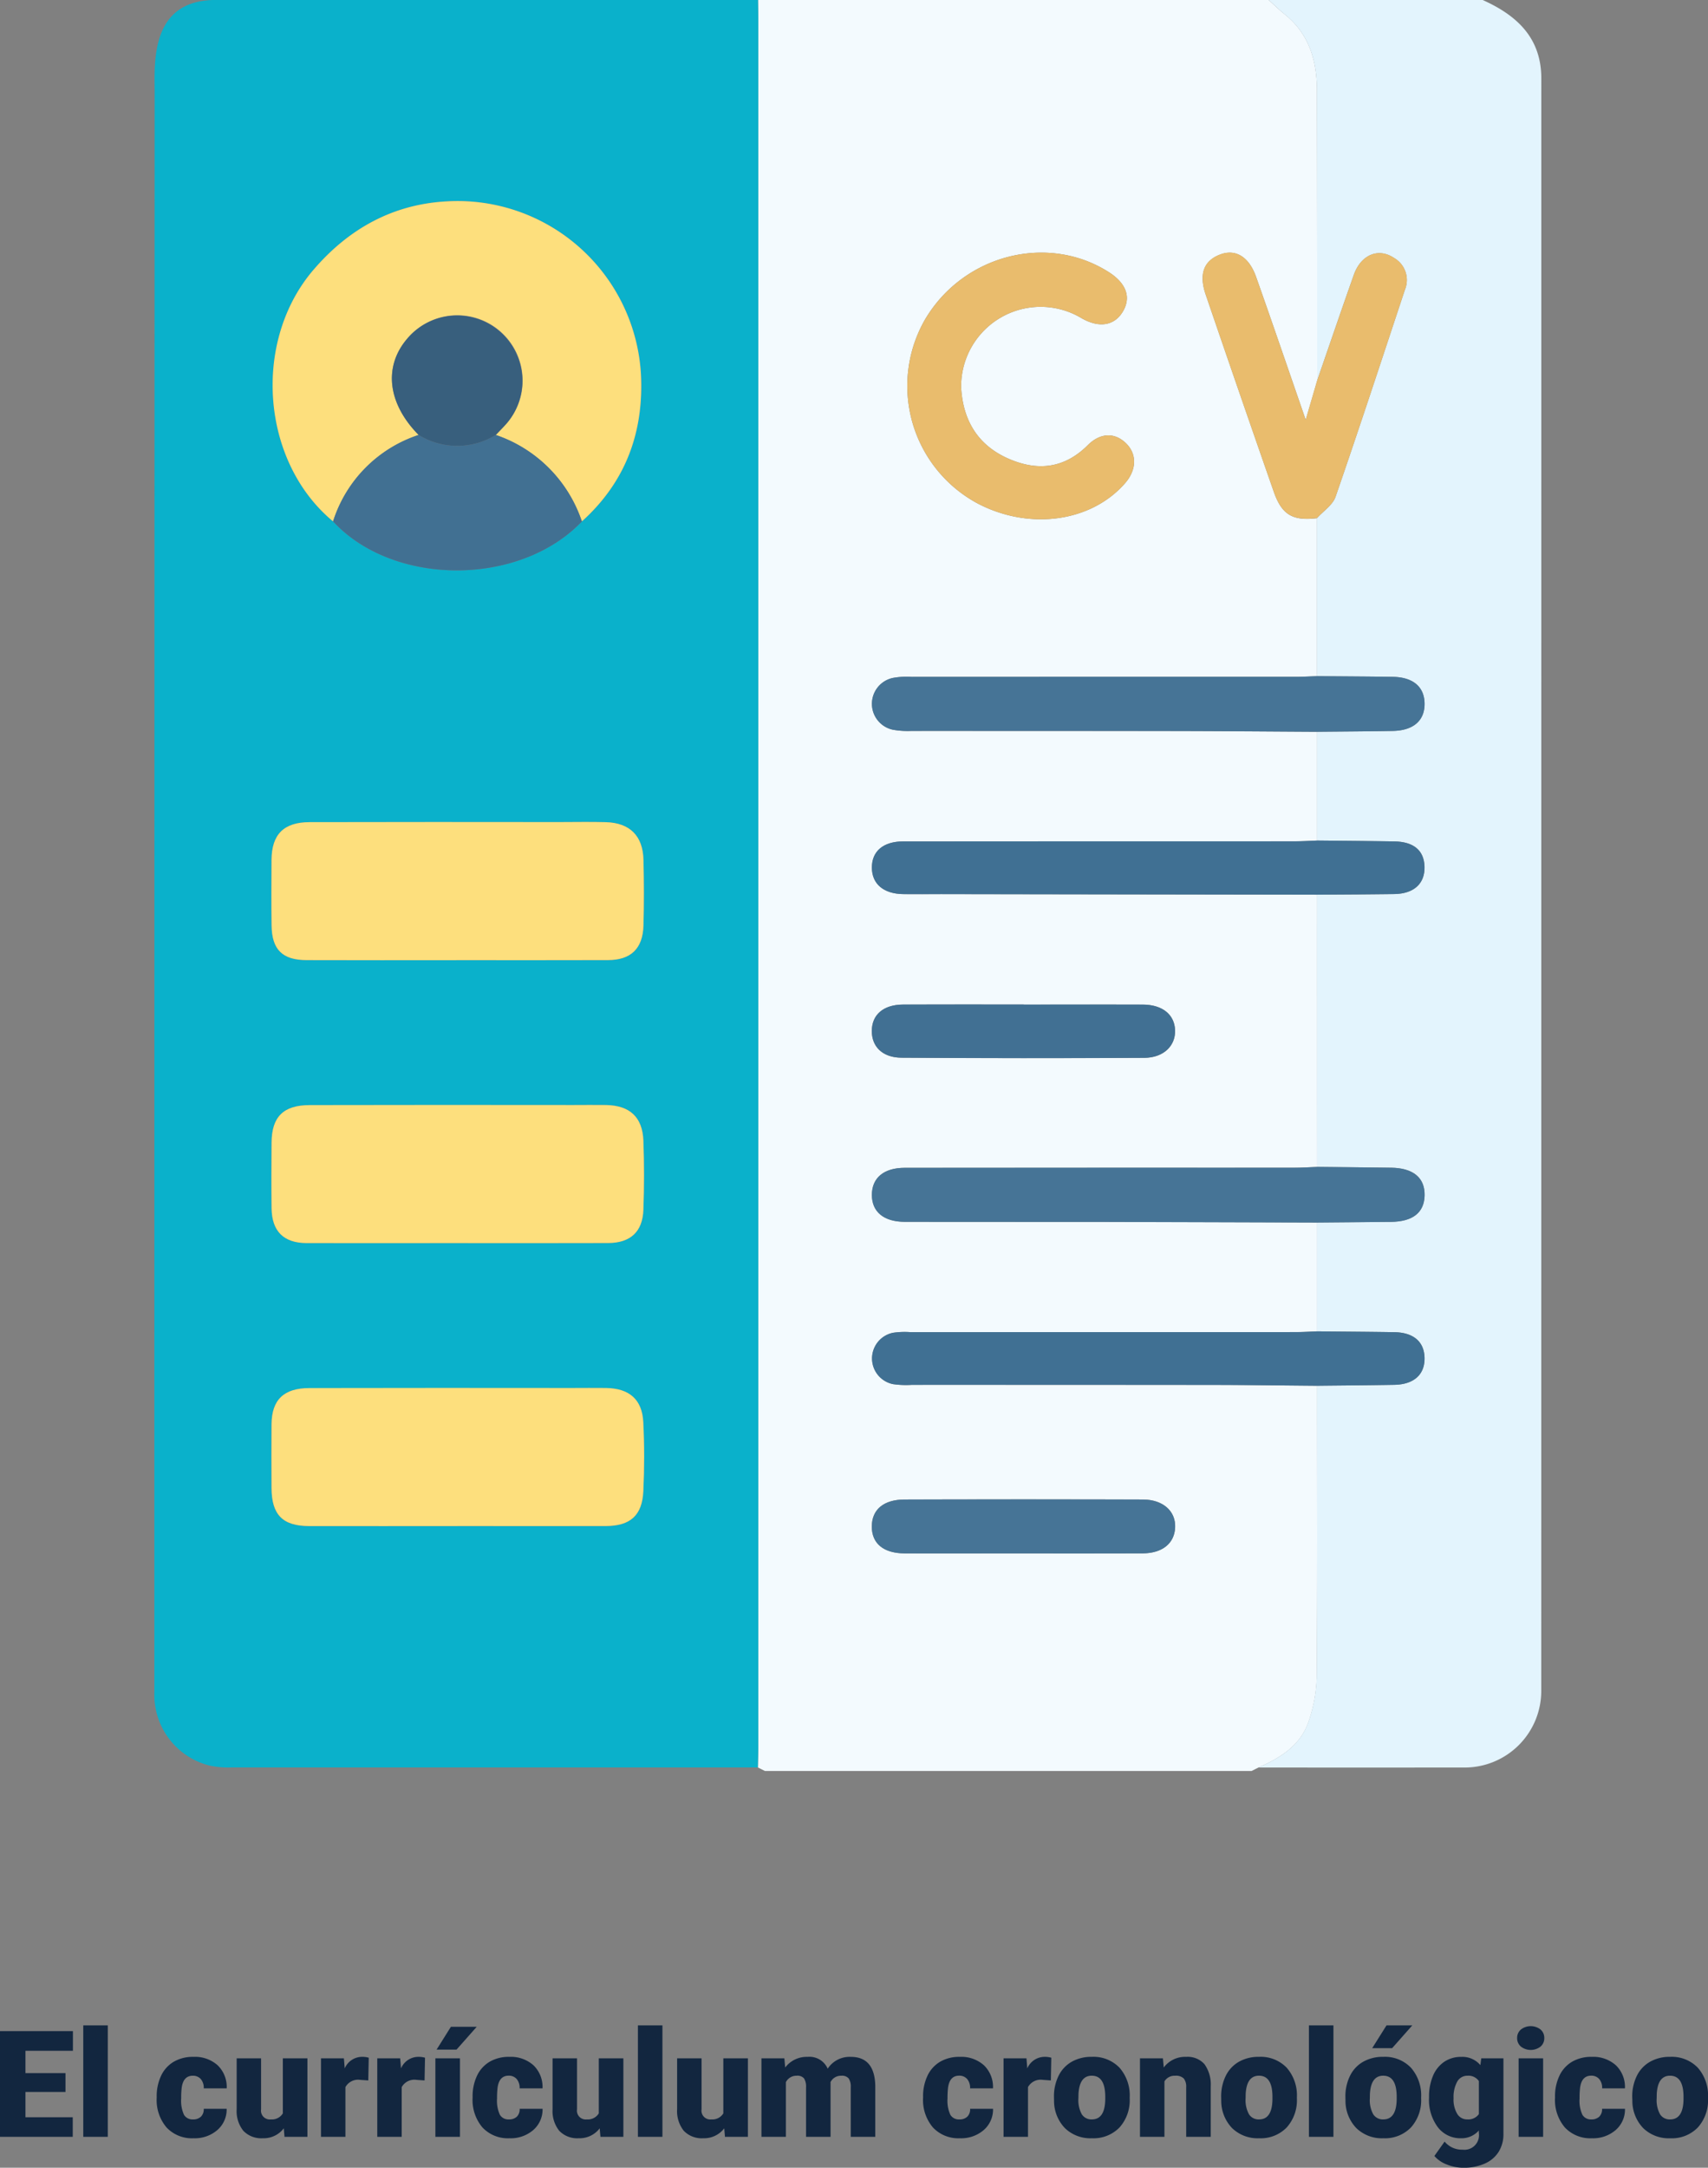 <svg xmlns="http://www.w3.org/2000/svg" xmlns:xlink="http://www.w3.org/1999/xlink" width="206.965" height="262.564" viewBox="0 0 206.965 262.564">
  <rect x="0" y="0" width="206.965" height="262.564" fill="#808080" stroke="none"/>
  <defs>
    <clipPath id="clip-path">
      <rect id="Rectángulo_47153" data-name="Rectángulo 47153" width="168.063" height="214.505" fill="none"/>
    </clipPath>
  </defs>
  <g id="Grupo_159131" data-name="Grupo 159131" transform="translate(-277.264 -4778.248)">
    <path id="Trazado_226321" data-name="Trazado 226321" d="M78.2,13.568H73.349v3.059h5.73V19H70.264V6.2H79.1V8.585H73.349v2.7H78.2ZM83.324,19H80.354V5.5h2.971Zm10.327-2.109a1.317,1.317,0,0,0,.967-.338,1.241,1.241,0,0,0,.334-.945h2.777a3.288,3.288,0,0,1-1.121,2.566,4.168,4.168,0,0,1-2.887,1,4.22,4.22,0,0,1-3.27-1.3,5.125,5.125,0,0,1-1.2-3.6v-.123a5.792,5.792,0,0,1,.532-2.544,3.872,3.872,0,0,1,1.534-1.7A4.573,4.573,0,0,1,93.7,9.314a4.116,4.116,0,0,1,2.944,1.028,3.647,3.647,0,0,1,1.09,2.786H94.952A1.626,1.626,0,0,0,94.592,12a1.244,1.244,0,0,0-.967-.4q-1.151,0-1.345,1.468a10.357,10.357,0,0,0-.062,1.283,4.068,4.068,0,0,0,.343,1.986A1.187,1.187,0,0,0,93.651,16.891Zm11,1.081a3.054,3.054,0,0,1-2.54,1.2,3,3,0,0,1-2.369-.91,3.826,3.826,0,0,1-.8-2.615V9.49H101.9v6.179a1.065,1.065,0,0,0,1.187,1.222,1.548,1.548,0,0,0,1.45-.729V9.49h2.979V19h-2.777Zm10.239-5.8-.976-.07a1.752,1.752,0,0,0-1.793.879V19h-2.962V9.49h2.777l.1,1.222a2.294,2.294,0,0,1,2.083-1.4,2.888,2.888,0,0,1,.826.105Zm6.82,0-.976-.07a1.752,1.752,0,0,0-1.793.879V19h-2.962V9.49h2.777l.1,1.222a2.294,2.294,0,0,1,2.083-1.4,2.888,2.888,0,0,1,.826.105ZM126,19h-2.979V9.49H126ZM124.9,5.676h3.129l-2.443,2.76-2.417,0Zm7.031,11.215a1.317,1.317,0,0,0,.967-.338,1.241,1.241,0,0,0,.334-.945h2.777a3.288,3.288,0,0,1-1.121,2.566,4.168,4.168,0,0,1-2.887,1,4.22,4.22,0,0,1-3.27-1.3,5.125,5.125,0,0,1-1.2-3.6v-.123a5.792,5.792,0,0,1,.532-2.544,3.872,3.872,0,0,1,1.534-1.7,4.573,4.573,0,0,1,2.373-.593,4.116,4.116,0,0,1,2.944,1.028,3.647,3.647,0,0,1,1.09,2.786h-2.777a1.626,1.626,0,0,0-.36-1.134,1.244,1.244,0,0,0-.967-.4q-1.151,0-1.345,1.468a10.357,10.357,0,0,0-.062,1.283,4.068,4.068,0,0,0,.343,1.986A1.187,1.187,0,0,0,131.928,16.891Zm11,1.081a3.054,3.054,0,0,1-2.54,1.2,3,3,0,0,1-2.369-.91,3.826,3.826,0,0,1-.8-2.615V9.49h2.962v6.179a1.065,1.065,0,0,0,1.187,1.222,1.548,1.548,0,0,0,1.45-.729V9.49h2.979V19h-2.777ZM150.534,19h-2.971V5.5h2.971Zm7.488-1.028a3.054,3.054,0,0,1-2.54,1.2,3,3,0,0,1-2.369-.91,3.826,3.826,0,0,1-.8-2.615V9.49h2.962v6.179a1.065,1.065,0,0,0,1.187,1.222,1.548,1.548,0,0,0,1.45-.729V9.49h2.979V19H158.11Zm7.286-8.481.1,1.116a3.27,3.27,0,0,1,2.716-1.292,2.407,2.407,0,0,1,2.435,1.433,3.165,3.165,0,0,1,2.795-1.433q2.892,0,2.971,3.5V19h-2.971V13a1.813,1.813,0,0,0-.246-1.063,1.048,1.048,0,0,0-.9-.334,1.4,1.4,0,0,0-1.31.782l.009.123V19h-2.971V13.015a1.906,1.906,0,0,0-.237-1.081,1.045,1.045,0,0,0-.905-.334,1.42,1.42,0,0,0-1.3.782V19h-2.962V9.49Zm21.208,7.4a1.317,1.317,0,0,0,.967-.338,1.241,1.241,0,0,0,.334-.945h2.777a3.288,3.288,0,0,1-1.121,2.566,4.168,4.168,0,0,1-2.887,1,4.22,4.22,0,0,1-3.27-1.3,5.125,5.125,0,0,1-1.2-3.6v-.123a5.792,5.792,0,0,1,.532-2.544,3.872,3.872,0,0,1,1.534-1.7,4.573,4.573,0,0,1,2.373-.593,4.116,4.116,0,0,1,2.944,1.028,3.647,3.647,0,0,1,1.09,2.786h-2.777a1.626,1.626,0,0,0-.36-1.134,1.244,1.244,0,0,0-.967-.4q-1.151,0-1.345,1.468a10.357,10.357,0,0,0-.062,1.283,4.068,4.068,0,0,0,.343,1.986A1.187,1.187,0,0,0,186.517,16.891Zm11.083-4.72-.976-.07a1.752,1.752,0,0,0-1.793.879V19h-2.962V9.49h2.777l.1,1.222a2.294,2.294,0,0,1,2.083-1.4,2.888,2.888,0,0,1,.826.105Zm.378,1.986a5.613,5.613,0,0,1,.554-2.536,3.96,3.96,0,0,1,1.591-1.709,4.791,4.791,0,0,1,2.435-.6,4.373,4.373,0,0,1,3.366,1.323,5.076,5.076,0,0,1,1.23,3.6v.105a4.925,4.925,0,0,1-1.235,3.529,4.384,4.384,0,0,1-3.344,1.305,4.434,4.434,0,0,1-3.261-1.217,4.761,4.761,0,0,1-1.327-3.3Zm2.962.185a3.538,3.538,0,0,0,.413,1.934,1.376,1.376,0,0,0,1.222.615q1.582,0,1.617-2.435v-.3q0-2.558-1.635-2.558-1.485,0-1.608,2.206ZM211.179,9.49l.1,1.116a3.225,3.225,0,0,1,2.716-1.292,2.713,2.713,0,0,1,2.219.888,4.226,4.226,0,0,1,.76,2.672V19H214V13a1.6,1.6,0,0,0-.29-1.059,1.342,1.342,0,0,0-1.055-.338,1.413,1.413,0,0,0-1.292.686V19H208.4V9.49Zm7.058,4.667a5.613,5.613,0,0,1,.554-2.536,3.96,3.96,0,0,1,1.591-1.709,4.791,4.791,0,0,1,2.435-.6,4.373,4.373,0,0,1,3.366,1.323,5.076,5.076,0,0,1,1.23,3.6v.105a4.925,4.925,0,0,1-1.235,3.529,4.384,4.384,0,0,1-3.344,1.305,4.434,4.434,0,0,1-3.261-1.217,4.761,4.761,0,0,1-1.327-3.3Zm2.962.185a3.538,3.538,0,0,0,.413,1.934,1.376,1.376,0,0,0,1.222.615q1.582,0,1.617-2.435v-.3q0-2.558-1.635-2.558-1.485,0-1.608,2.206ZM231.842,19h-2.971V5.5h2.971Zm1.45-4.843a5.613,5.613,0,0,1,.554-2.536,3.96,3.96,0,0,1,1.591-1.709,4.791,4.791,0,0,1,2.435-.6,4.373,4.373,0,0,1,3.366,1.323,5.076,5.076,0,0,1,1.23,3.6v.105a4.925,4.925,0,0,1-1.235,3.529,4.384,4.384,0,0,1-3.344,1.305,4.434,4.434,0,0,1-3.261-1.217,4.761,4.761,0,0,1-1.327-3.3Zm2.962.185a3.538,3.538,0,0,0,.413,1.934,1.376,1.376,0,0,0,1.222.615q1.582,0,1.617-2.435v-.3q0-2.558-1.635-2.558-1.485,0-1.608,2.206ZM238.275,5.5H241.4l-2.443,2.76-2.417,0Zm5.15,8.675a6.421,6.421,0,0,1,.475-2.549,3.821,3.821,0,0,1,1.362-1.709,3.591,3.591,0,0,1,2.065-.6,2.855,2.855,0,0,1,2.32,1l.105-.826h2.689V18.64a4.009,4.009,0,0,1-.584,2.184,3.75,3.75,0,0,1-1.692,1.424,6.219,6.219,0,0,1-2.566.5,5.365,5.365,0,0,1-2.026-.4,3.657,3.657,0,0,1-1.5-1.028l1.239-1.74a2.716,2.716,0,0,0,2.18.976,1.764,1.764,0,0,0,1.969-2.021v-.3a2.781,2.781,0,0,1-2.153.94,3.437,3.437,0,0,1-2.812-1.332,5.517,5.517,0,0,1-1.072-3.564Zm2.971.185a3.383,3.383,0,0,0,.439,1.85,1.387,1.387,0,0,0,1.23.681,1.573,1.573,0,0,0,1.4-.642v-4a1.534,1.534,0,0,0-1.38-.65,1.4,1.4,0,0,0-1.239.708A3.858,3.858,0,0,0,246.4,14.359ZM257.251,19H254.28V9.49h2.971ZM254.1,7.038A1.322,1.322,0,0,1,254.562,6a1.943,1.943,0,0,1,2.373,0,1.322,1.322,0,0,1,.457,1.037,1.322,1.322,0,0,1-.457,1.037,1.943,1.943,0,0,1-2.373,0A1.322,1.322,0,0,1,254.1,7.038Zm8.991,9.853a1.317,1.317,0,0,0,.967-.338,1.241,1.241,0,0,0,.334-.945h2.777a3.288,3.288,0,0,1-1.121,2.566,4.168,4.168,0,0,1-2.887,1,4.22,4.22,0,0,1-3.27-1.3,5.125,5.125,0,0,1-1.2-3.6v-.123a5.792,5.792,0,0,1,.532-2.544,3.872,3.872,0,0,1,1.534-1.7,4.573,4.573,0,0,1,2.373-.593,4.116,4.116,0,0,1,2.944,1.028,3.647,3.647,0,0,1,1.09,2.786H264.4a1.626,1.626,0,0,0-.36-1.134,1.244,1.244,0,0,0-.967-.4q-1.151,0-1.345,1.468a10.357,10.357,0,0,0-.062,1.283,4.068,4.068,0,0,0,.343,1.986A1.187,1.187,0,0,0,263.1,16.891Zm4.957-2.733a5.613,5.613,0,0,1,.554-2.536A3.96,3.96,0,0,1,270.2,9.912a4.791,4.791,0,0,1,2.435-.6A4.373,4.373,0,0,1,276,10.637a5.076,5.076,0,0,1,1.23,3.6v.105a4.925,4.925,0,0,1-1.235,3.529,4.384,4.384,0,0,1-3.344,1.305,4.434,4.434,0,0,1-3.261-1.217,4.761,4.761,0,0,1-1.327-3.3Zm2.962.185a3.538,3.538,0,0,0,.413,1.934,1.376,1.376,0,0,0,1.222.615q1.582,0,1.617-2.435v-.3q0-2.558-1.635-2.558-1.485,0-1.608,2.206Z" transform="translate(207 5018.068)" fill="#12263f"/>
    <g id="Grupo_157163" data-name="Grupo 157163" transform="translate(295.969 4778.248)">
      <g id="Grupo_157162" data-name="Grupo 157162" clip-path="url(#clip-path)">
        <path id="Trazado_223822" data-name="Trazado 223822" d="M206.807,0h61.885c.64.575,1.255,1.182,1.926,1.719,2.969,2.378,3.915,5.615,3.922,9.233q.034,17.556.035,35.112l-1.4,4.794c-2.134-6.161-4.041-11.752-6.014-17.319-.876-2.472-2.508-3.417-4.375-2.7-1.964.752-2.582,2.359-1.724,4.868q4.083,11.943,8.244,23.859c.98,2.8,2.29,3.549,5.241,3.2q0,9.569,0,19.139c-.835.026-1.669.075-2.5.075q-23.31.007-46.62.008a9.338,9.338,0,0,0-2.284.132,3.207,3.207,0,0,0,.009,6.27,10.21,10.21,0,0,0,2.282.145q15.679.012,31.359.01c5.921.009,11.841.062,17.762.094q0,6.588,0,13.176c-.9.032-1.806.091-2.709.091q-23.712.008-47.424.011c-2.435,0-3.812,1.195-3.805,3.172s1.409,3.177,3.8,3.21c1.532.021,3.064,0,4.6,0l45.54.071q0,16.486.006,32.973c-.9.033-1.807.094-2.71.094q-23.624.01-47.248.013c-2.557,0-3.981,1.219-3.988,3.271s1.426,3.264,3.981,3.27c7.944.019,15.889,0,23.833.01q13.064.022,26.128.076,0,6.592,0,13.184c-.834.03-1.667.087-2.5.088q-23.4.008-46.8.006a9.614,9.614,0,0,0-2.082.078,3.174,3.174,0,0,0,0,6.221,11.139,11.139,0,0,0,2.29.087q18.176.006,36.353.007c4.245,0,8.49.064,12.736.1,0,11.741.045,23.483-.04,35.223a17.765,17.765,0,0,1-.986,5.447c-.975,2.893-3.414,4.4-6.075,5.568l-.839.421H207.643l-.854-.426c.016-.905.046-1.811.046-2.716q0-104.427,0-208.855c0-.836-.018-1.672-.028-2.508m24.612,46.885a9.635,9.635,0,0,1,14.6-8.343c2.221,1.272,4.073.856,5.057-.91.943-1.692.314-3.353-1.773-4.679-7.454-4.735-17.667-2.083-22.283,5.787A16.153,16.153,0,0,0,233.453,61c6.273,3.265,13.721,2.234,17.828-2.466,1.421-1.626,1.464-3.54.109-4.851s-3.093-1.291-4.627.24c-2.836,2.83-6.085,3.169-9.585,1.643-3.746-1.635-5.548-4.663-5.761-8.683m7.375,141.269c4.878,0,9.755.015,14.632-.006,2.382-.01,3.847-1.214,3.927-3.139.082-1.969-1.46-3.374-3.918-3.381q-14.422-.045-28.846,0c-2.572.007-3.985,1.227-3.99,3.273s1.417,3.242,3.981,3.251c4.738.017,9.476,0,14.214,0m.215-66.476c-4.871,0-9.743-.015-14.614.006-2.391.011-3.79,1.229-3.793,3.211,0,1.885,1.291,3.209,3.589,3.225q14.717.1,29.435.015c2.338-.012,3.79-1.465,3.722-3.348-.069-1.908-1.545-3.1-3.934-3.1-4.8-.016-9.6,0-14.4,0" transform="translate(-133.661)" fill="#f3fafe"/>
        <path id="Trazado_223823" data-name="Trazado 223823" d="M73.145,0c.01.836.029,1.672.029,2.508q0,104.427,0,208.855c0,.905-.03,1.811-.046,2.716q-31.878,0-63.756,0a10.63,10.63,0,0,1-2.683-.226A8.834,8.834,0,0,1,0,204.971Q0,107.978.034,10.986C0,7.288-.335.233,7.08,0ZM21.654,63.152c7.311,7.908,22.611,7.912,30.148.006,5.325-4.8,7.537-10.837,7.154-17.92A22.256,22.256,0,0,0,35.5,24.389c-6.529.329-11.922,3.279-16.23,8.311-7.426,8.673-6.345,23.219,2.388,30.453m14.958,87.415c6.123,0,12.246.016,18.369-.007,2.7-.01,4.181-1.361,4.274-4.038.1-2.78.1-5.569,0-8.348-.108-2.872-1.654-4.275-4.522-4.328-1.322-.024-2.644,0-3.966,0q-15.969,0-31.938.008c-3.21.006-4.612,1.419-4.631,4.555-.016,2.644-.027,5.289,0,7.932.034,2.794,1.465,4.218,4.249,4.226,6.054.016,12.107,0,18.161,0M36.6,116.3c6.122,0,12.245.015,18.368-.006,2.778-.01,4.221-1.394,4.3-4.2.075-2.642.065-5.288,0-7.931-.068-2.921-1.649-4.491-4.552-4.574-1.877-.053-3.757-.011-5.636-.011q-15.132,0-30.265.008c-3.143.006-4.6,1.487-4.618,4.587-.014,2.644-.031,5.288.006,7.931.04,2.92,1.307,4.182,4.235,4.193,6.053.023,12.106.007,18.159.006m.128,68.544c5.991,0,11.982.009,17.973,0,2.963-.007,4.413-1.275,4.549-4.231.128-2.781.133-5.577-.007-8.357-.139-2.754-1.7-4.084-4.5-4.131-1.393-.023-2.786,0-4.18,0q-15.883,0-31.767.008c-3.116.006-4.568,1.417-4.6,4.382-.024,2.577-.015,5.155,0,7.733.016,3.231,1.352,4.592,4.553,4.6,5.991.014,11.982,0,17.973,0" transform="translate(0)" fill="#0ab1cb"/>
        <path id="Trazado_223824" data-name="Trazado 223824" d="M378.3,214.084c2.661-1.167,5.1-2.675,6.075-5.568a17.774,17.774,0,0,0,.986-5.447c.085-11.74.041-23.482.039-35.223,3.123-.035,6.246-.056,9.369-.111,2.386-.042,3.716-1.258,3.663-3.293-.051-1.937-1.346-3.046-3.661-3.083-3.123-.049-6.247-.067-9.37-.1q0-6.592,0-13.184c2.991-.026,5.983-.047,8.974-.08,2.621-.029,4.007-1.118,4.063-3.172.058-2.158-1.36-3.35-4.06-3.386-2.99-.04-5.981-.065-8.972-.1L385.4,108.37c3.124-.024,6.248-.031,9.372-.078,2.377-.036,3.712-1.272,3.657-3.315-.054-1.963-1.3-3.021-3.659-3.06-3.123-.052-6.246-.073-9.369-.106l0-13.176c3.06-.031,6.121-.045,9.18-.1,2.525-.045,3.906-1.283,3.851-3.383-.052-1.987-1.418-3.131-3.854-3.168-3.061-.046-6.122-.058-9.183-.084q0-9.569,0-19.139c.769-.856,1.9-1.585,2.25-2.587,2.887-8.339,5.631-16.728,8.412-25.1a3.074,3.074,0,0,0-1.31-3.819c-1.9-1.282-4.018-.412-4.887,2.039-1.505,4.249-2.958,8.516-4.434,12.775q-.015-17.556-.035-35.112c-.007-3.618-.954-6.856-3.922-9.233C380.8,1.181,380.189.575,379.548,0h25.925c4.13,1.853,7.108,4.567,7.108,9.509q0,97.591-.008,195.181a9.285,9.285,0,0,1-9.407,9.4q-12.434.009-24.868,0" transform="translate(-244.518)" fill="#e3f4fd"/>
        <path id="Trazado_223825" data-name="Trazado 223825" d="M378.707,0h0Z" transform="translate(-244.513)" fill="#e3f4fd"/>
        <path id="Trazado_223826" data-name="Trazado 223826" d="M299.8,231.593c3.061.027,6.122.038,9.182.084,2.435.037,3.8,1.181,3.854,3.168.055,2.1-1.326,3.337-3.851,3.383-3.06.055-6.12.069-9.18.1-5.921-.033-11.841-.086-17.762-.094q-15.679-.023-31.359-.01a10.209,10.209,0,0,1-2.282-.145,3.207,3.207,0,0,1-.009-6.27,9.334,9.334,0,0,1,2.284-.132q23.31-.01,46.62-.008c.834,0,1.669-.049,2.5-.075" transform="translate(-158.921 -149.694)" fill="#467496"/>
        <path id="Trazado_223827" data-name="Trazado 223827" d="M299.788,399.686c2.991.031,5.981.055,8.972.1,2.7.036,4.119,1.228,4.06,3.386-.056,2.054-1.442,3.143-4.063,3.172-2.991.033-5.982.054-8.974.08q-13.063-.039-26.127-.076c-7.944-.013-15.889.008-23.833-.01-2.555-.006-3.988-1.222-3.981-3.27s1.431-3.268,3.989-3.271q23.624-.023,47.248-.013c.9,0,1.806-.062,2.71-.094" transform="translate(-158.904 -258.343)" fill="#467496"/>
        <path id="Trazado_223828" data-name="Trazado 223828" d="M299.789,287.895c3.123.034,6.246.055,9.369.106,2.363.039,3.6,1.1,3.659,3.06.056,2.044-1.279,3.279-3.657,3.315-3.124.047-6.248.054-9.372.078l-45.54-.071c-1.532,0-3.064.016-4.6,0-2.393-.033-3.795-1.229-3.8-3.21s1.37-3.17,3.805-3.172q23.712-.02,47.425-.011c.9,0,1.806-.059,2.71-.091" transform="translate(-158.909 -186.085)" fill="#407093"/>
        <path id="Trazado_223829" data-name="Trazado 223829" d="M299.818,456.009c3.124.031,6.247.05,9.37.1,2.316.036,3.611,1.146,3.662,3.083.053,2.034-1.276,3.251-3.663,3.293-3.123.055-6.246.075-9.369.111-4.245-.034-8.49-.093-12.735-.1q-18.176-.02-36.353-.008a11.166,11.166,0,0,1-2.29-.087,3.174,3.174,0,0,1,0-6.221,9.611,9.611,0,0,1,2.082-.078q23.4,0,46.8-.006c.833,0,1.667-.057,2.5-.088" transform="translate(-158.94 -294.749)" fill="#407093"/>
        <path id="Trazado_223830" data-name="Trazado 223830" d="M264.495,102.815c.213,4.021,2.015,7.049,5.761,8.683,3.5,1.527,6.748,1.188,9.585-1.643,1.534-1.531,3.275-1.547,4.627-.24s1.312,3.225-.109,4.851c-4.108,4.7-11.556,5.73-17.828,2.466A16.153,16.153,0,0,1,260.1,94.671c4.616-7.869,14.829-10.522,22.282-5.787,2.087,1.326,2.716,2.987,1.773,4.679-.984,1.766-2.836,2.182-5.057.91a9.635,9.635,0,0,0-14.6,8.343" transform="translate(-166.738 -55.931)" fill="#e9bc6d"/>
        <path id="Trazado_223831" data-name="Trazado 223831" d="M373.078,102c1.475-4.26,2.928-8.527,4.434-12.775.868-2.451,2.983-3.321,4.887-2.039a3.075,3.075,0,0,1,1.31,3.819c-2.78,8.376-5.525,16.765-8.412,25.1-.347,1-1.481,1.731-2.251,2.587-2.951.353-4.261-.394-5.241-3.2q-4.165-11.914-8.244-23.859c-.858-2.509-.239-4.116,1.724-4.868,1.867-.714,3.5.231,4.375,2.7,1.973,5.567,3.879,11.158,6.014,17.319l1.4-4.794" transform="translate(-232.165 -55.938)" fill="#e9bc6d"/>
        <path id="Trazado_223832" data-name="Trazado 223832" d="M264.033,520.089c-4.738,0-9.476.012-14.214,0-2.565-.009-3.987-1.194-3.981-3.251s1.418-3.266,3.99-3.273q14.423-.038,28.846,0c2.458.008,4,1.413,3.918,3.381-.08,1.925-1.545,3.129-3.927,3.139-4.877.021-9.755.006-14.632.006" transform="translate(-158.901 -331.935)" fill="#467496"/>
        <path id="Trazado_223833" data-name="Trazado 223833" d="M264.255,344.069c4.8,0,9.6-.011,14.4,0,2.389.008,3.866,1.2,3.934,3.1.068,1.883-1.384,3.335-3.722,3.348q-14.717.079-29.435-.015c-2.3-.016-3.592-1.34-3.589-3.225,0-1.982,1.4-3.2,3.793-3.211,4.871-.022,9.743-.006,14.614-.006" transform="translate(-158.908 -222.391)" fill="#417093"/>
        <path id="Trazado_223834" data-name="Trazado 223834" d="M47.846,107.675c-8.733-7.235-9.814-21.781-2.388-30.454,4.309-5.032,9.7-7.982,16.23-8.311a22.257,22.257,0,0,1,23.46,20.85c.383,7.083-1.83,13.12-7.154,17.919A16.638,16.638,0,0,0,67.563,97.205c.381-.4.769-.789,1.14-1.2A7.914,7.914,0,1,0,56.841,85.533c-2.911,3.389-2.384,7.867,1.374,11.672a16.173,16.173,0,0,0-10.369,10.47" transform="translate(-26.193 -44.522)" fill="#fddf7d"/>
        <path id="Trazado_223835" data-name="Trazado 223835" d="M62.535,395.185c-6.054,0-12.107.011-18.161,0-2.784-.007-4.216-1.432-4.249-4.226-.032-2.643-.02-5.288,0-7.932.019-3.136,1.421-4.549,4.631-4.555q15.969-.031,31.938-.008c1.322,0,2.644-.019,3.966,0,2.868.052,4.413,1.456,4.522,4.328.1,2.779.1,5.568,0,8.348-.093,2.677-1.571,4.028-4.274,4.038-6.123.023-12.246.007-18.369.007" transform="translate(-25.923 -244.618)" fill="#fddf7d"/>
        <path id="Trazado_223836" data-name="Trazado 223836" d="M62.516,298.272c-6.053,0-12.106.017-18.159-.007-2.928-.011-4.194-1.273-4.235-4.193-.037-2.643-.02-5.288-.006-7.931.017-3.1,1.475-4.581,4.618-4.587q15.132-.031,30.265-.008c1.879,0,3.758-.042,5.636.011,2.9.082,4.484,1.653,4.552,4.574.062,2.642.071,5.289,0,7.931-.08,2.81-1.523,4.194-4.3,4.2-6.122.022-12.245.007-18.368.007" transform="translate(-25.919 -181.971)" fill="#fddf7d"/>
        <path id="Trazado_223837" data-name="Trazado 223837" d="M62.652,492.113c-5.991,0-11.982.01-17.973,0-3.2-.007-4.537-1.368-4.553-4.6-.012-2.578-.021-5.155,0-7.733.027-2.965,1.48-4.377,4.6-4.382q15.883-.03,31.767-.008c1.393,0,2.787-.019,4.18,0,2.8.047,4.359,1.377,4.5,4.132.14,2.779.135,5.576.007,8.356-.136,2.956-1.586,4.224-4.549,4.231-5.991.013-11.982,0-17.973,0" transform="translate(-25.928 -307.269)" fill="#fddf7d"/>
        <path id="Trazado_223838" data-name="Trazado 223838" d="M80.95,148.975a16.636,16.636,0,0,1,10.432,10.475c-7.536,7.906-22.837,7.9-30.148-.006A16.174,16.174,0,0,1,71.6,148.975a8.937,8.937,0,0,0,9.348,0" transform="translate(-39.579 -96.292)" fill="#417092"/>
        <path id="Trazado_223839" data-name="Trazado 223839" d="M93.982,122.519a8.937,8.937,0,0,1-9.348,0c-3.758-3.805-4.285-8.283-1.374-11.672a7.914,7.914,0,1,1,11.862,10.475c-.371.407-.759.8-1.14,1.2" transform="translate(-52.611 -69.836)" fill="#385f7d"/>
      </g>
    </g>
  </g>
</svg>
